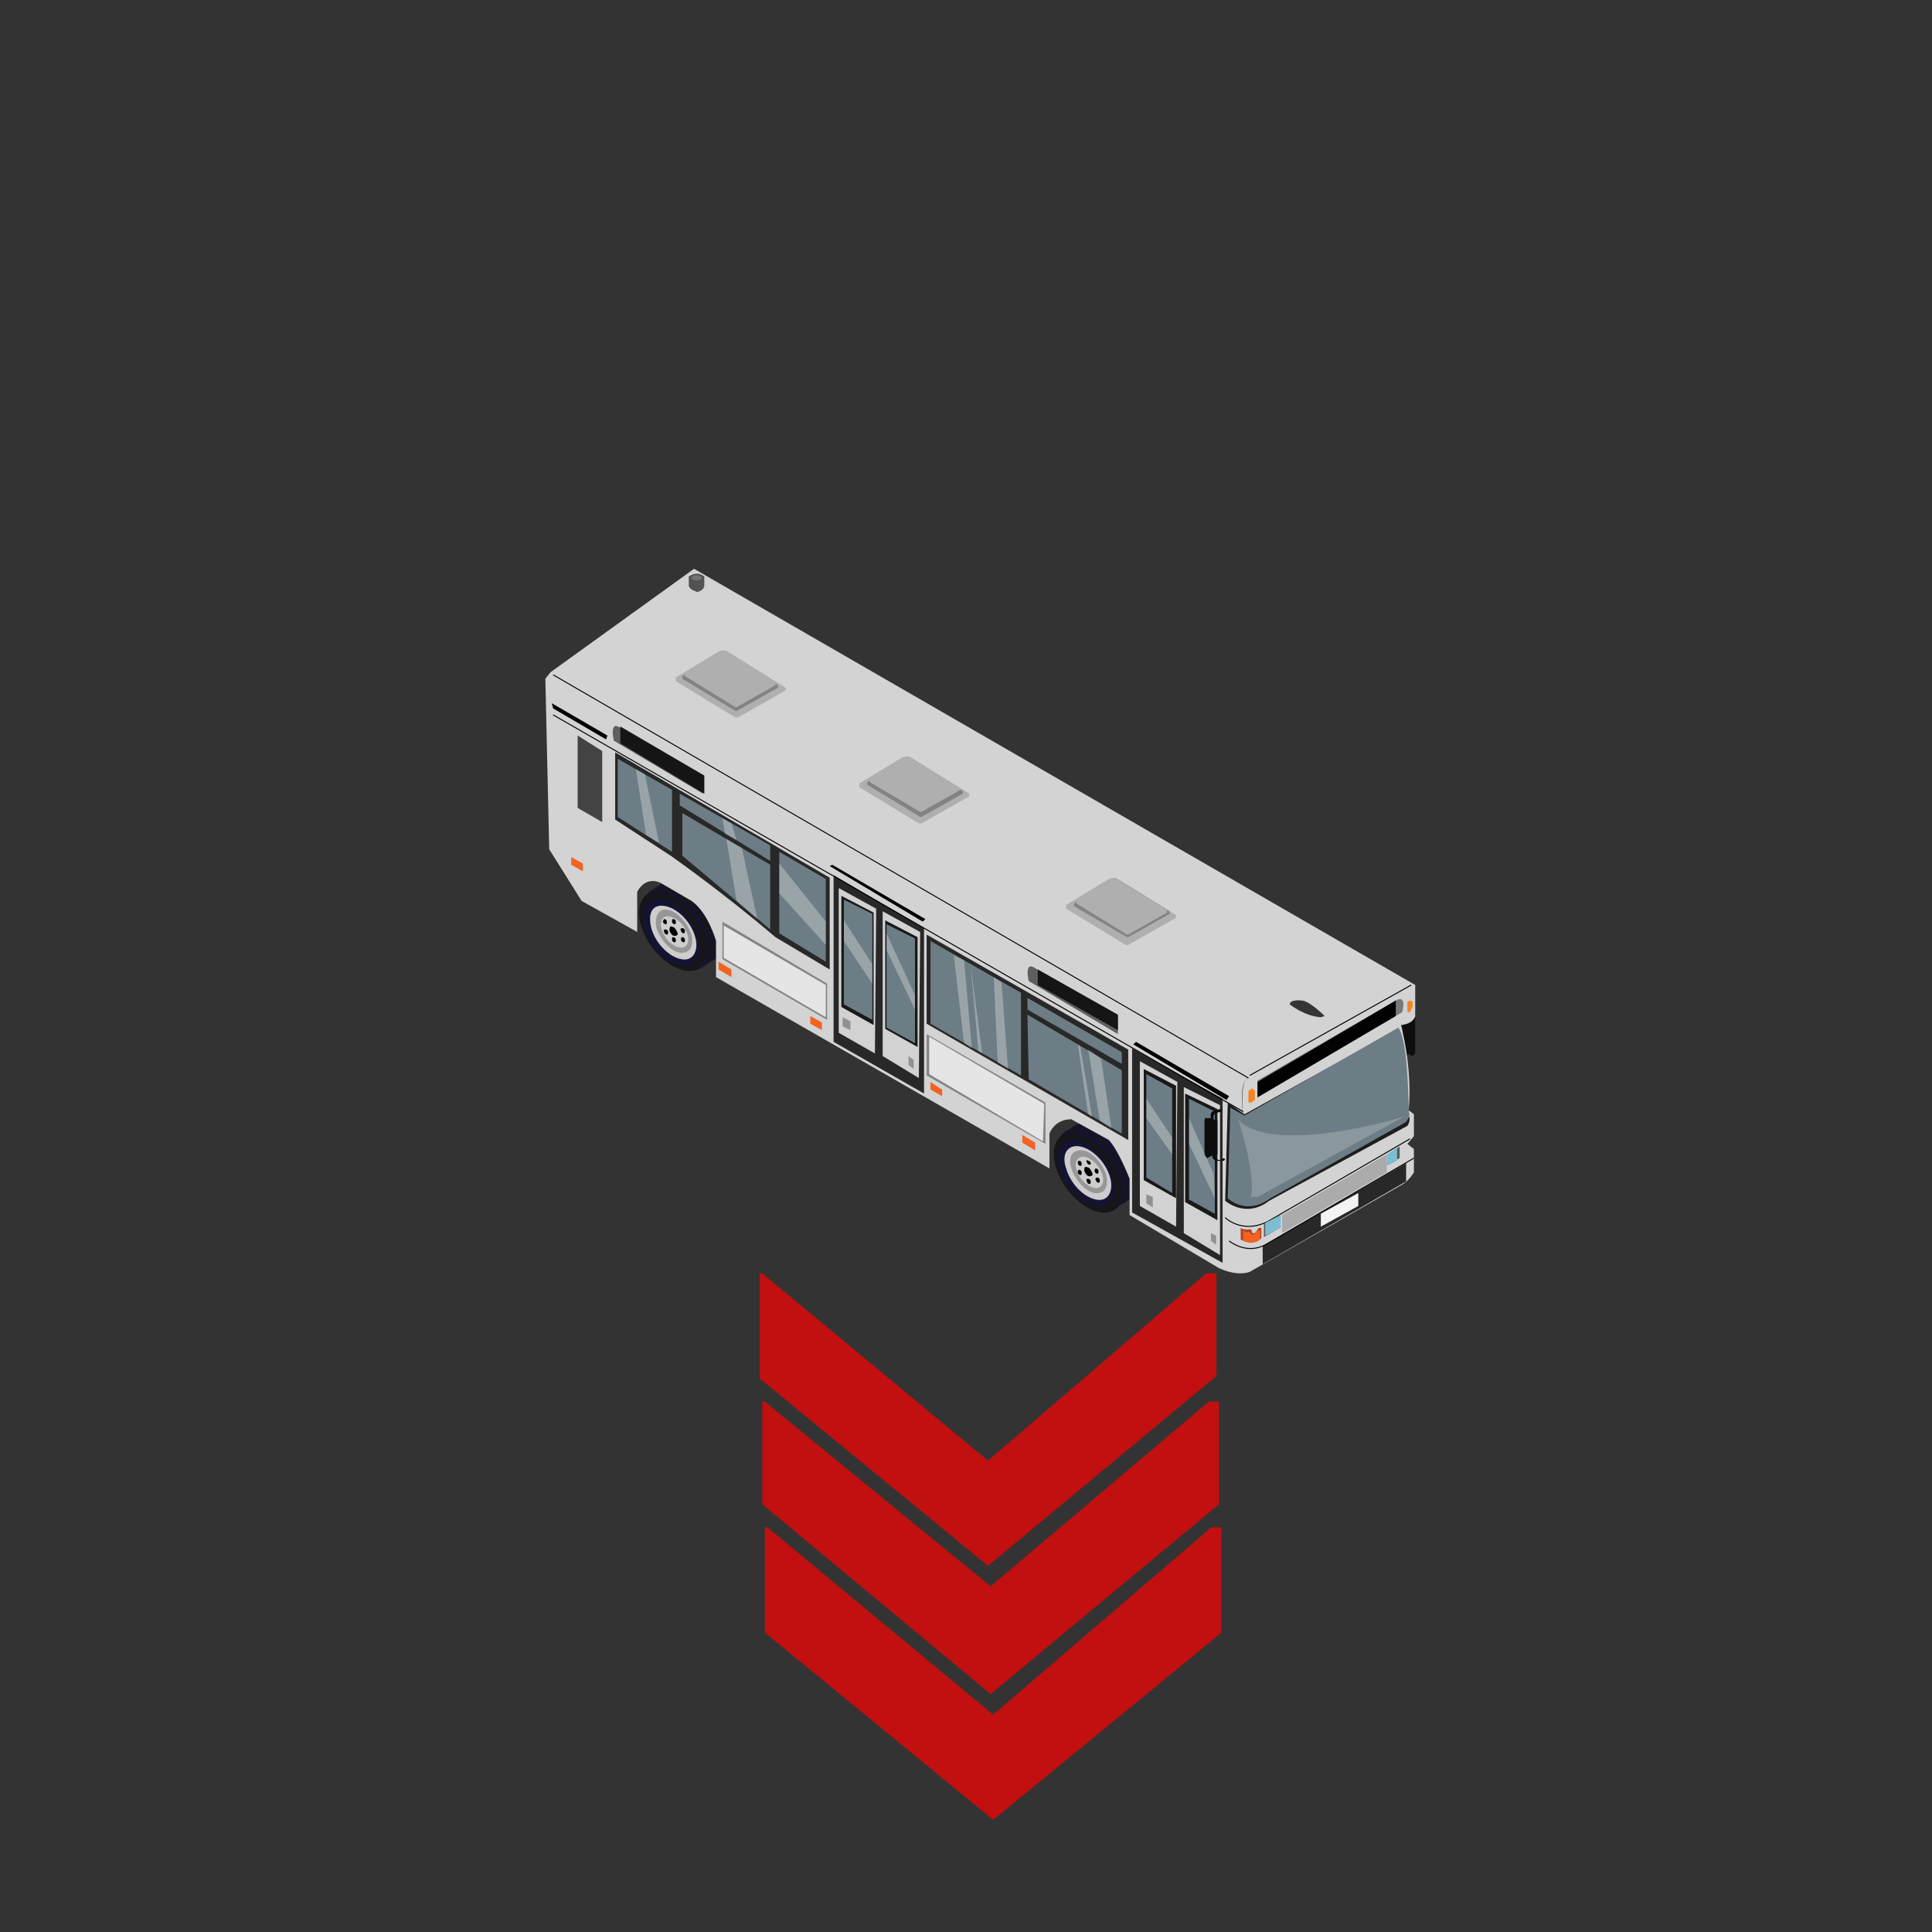 <?xml version="1.0" encoding="utf-8"?>
<!-- Generator: Adobe Illustrator 16.0.0, SVG Export Plug-In . SVG Version: 6.00 Build 0)  -->
<!DOCTYPE svg PUBLIC "-//W3C//DTD SVG 1.1//EN" "http://www.w3.org/Graphics/SVG/1.1/DTD/svg11.dtd">
<svg version="1.1" id="Layer_1" xmlns="http://www.w3.org/2000/svg" xmlns:xlink="http://www.w3.org/1999/xlink" x="0px" y="0px"
	 width="200px" height="200px" viewBox="0 0 200 200" enable-background="new 0 0 200 200" xml:space="preserve">
<rect x="0" y="0" width="200" height="200" fill="#333333" stroke="none"/>
<g id="Direction">
	<g transform="rotate({{angle}} 50 50)">
		<polygon id="arrow" opacity="0.7" fill="#ff0000" enable-background="new    " points="125.923,142.439 102.279,162.094 
			78.643,142.707 78.643,131.816 78.908,131.816 102.279,151.205 124.857,131.814 125.923,131.816 		">
		
	
		</polygon>
		<polygon id="arrow2" opacity="0.7" fill="#ff0000" enable-background="new    " points="126.188,155.721 102.549,175.375 
			78.908,155.719 78.91,145.098 79.174,145.098 102.549,164.219 125.126,145.098 126.188,145.098 		">
		

		</polygon>
		<polygon id="arrow3" opacity="0.7" fill="#ff0000" enable-background="new    " points="126.454,169.002 102.813,188.391 
			79.174,169 79.174,158.109 79.439,158.109 102.813,177.5 125.391,158.111 126.454,158.109 		">
		
	
		</polygon>
	</g>
</g>
<g id="Tire_Mid">
	<path fill="#16151A" d="M113.584,115.609c1.872,0.264,3.881,2.402,4.684,4.684c0.802,2.273-0.27,3.879-2.143,3.479
		c-1.871-0.266-4.012-2.408-4.681-4.684C110.775,116.949,111.844,115.344,113.584,115.609z"/>
	<path fill="#131433" d="M113.319,116.009c1.872,0.267,4.013,2.409,4.681,4.685c0.67,2.275-0.267,3.881-2.14,3.479
		c-1.874-0.264-4.015-2.406-4.683-4.678C110.508,117.215,111.444,115.613,113.319,116.009z"/>
	<path fill="#16151A" d="M112.647,116.275c1.873,0.27,4.014,2.412,4.683,4.688c0.803,2.276-0.267,3.879-2.141,3.479
		c-1.872-0.27-4.012-2.408-4.682-4.684C109.84,117.486,110.908,116.01,112.647,116.275z"/>
	<path fill="#131433" d="M112.383,116.549c1.871,0.268,4.012,2.403,4.681,4.678c0.67,2.279-0.269,3.885-2.142,3.484
		c-1.873-0.27-4.014-2.413-4.683-4.688C109.57,117.885,110.508,116.279,112.383,116.549z"/>
	<path fill="#16151A" d="M111.846,116.816c1.873,0.266,4.015,2.404,4.682,4.68c0.802,2.275-0.268,3.881-2.141,3.479
		c-1.873-0.264-4.015-2.408-4.684-4.682C109.033,118.018,109.973,116.549,111.846,116.816z"/>
	<path fill="#131433" d="M111.575,117.082c1.872,0.264,4.015,2.413,4.683,4.684c0.67,2.276-0.267,3.879-2.141,3.479
		c-1.871-0.271-4.014-2.409-4.681-4.685C108.766,118.418,109.703,116.816,111.575,117.082z"/>
	<path fill="#16151A" d="M111.444,117.346c1.87,0.407,3.878,2.411,4.547,4.688c0.669,2.274-0.267,3.748-2.14,3.479
		c-1.872-0.402-3.879-2.412-4.549-4.688S109.57,116.949,111.444,117.346z"/>
	<path fill="#131433" d="M111.444,118.018c1.472,0.272,3.211,2.006,3.745,3.879c0.535,1.875-0.268,3.215-1.74,2.945
		c-1.473-0.268-3.21-2.006-3.746-3.879C109.17,119.088,109.973,117.885,111.444,118.018z"/>
	<path fill="#CECCCC" d="M111.844,118.688c1.34,0.272,2.677,1.746,3.078,3.213c0.402,1.475-0.267,2.545-1.473,2.275
		c-1.336-0.264-2.675-1.74-3.077-3.213C109.84,119.494,110.506,118.418,111.844,118.688z"/>
	<path fill="#989798" d="M112.114,119.088c0.935,0.133,2.006,1.336,2.406,2.545c0.269,1.203-0.134,2.008-1.203,1.873
		c-0.937-0.131-2.009-1.34-2.409-2.543C110.508,119.758,111.041,118.955,112.114,119.088z"/>
	<path fill="#CECCCC" d="M112.247,119.758c0.806,0.133,1.608,0.936,1.873,1.875c0.267,0.803-0.134,1.469-0.803,1.332
		c-0.804-0.129-1.606-0.932-1.873-1.871C111.178,120.293,111.577,119.621,112.247,119.758z"/>
	<g id="Tire_Mid_Hole">
		<path fill="#020202" d="M112.514,120.831c0.269,0,0.402,0.269,0.535,0.537c0.133,0.265,0.004,0.397-0.267,0.397
			c-0.269,0-0.403-0.269-0.536-0.539C112.246,120.963,112.246,120.693,112.514,120.831z"/>
		<path fill="#020202" d="M112.646,120.164c0.134,0,0.267,0.129,0.267,0.26c0,0.137,0,0.137-0.133,0.137s-0.267-0.137-0.267-0.268
			C112.381,120.164,112.514,120.023,112.646,120.164z"/>
		<path fill="#020202" d="M111.711,120.164c0.133,0,0.266,0.129,0.266,0.26c0,0.137,0,0.27-0.133,0.27s-0.267-0.133-0.267-0.27
			C111.577,120.293,111.577,120.164,111.711,120.164z"/>
		<path fill="#020202" d="M111.711,121.093c0.133,0,0.266,0.134,0.266,0.271c0,0.133,0,0.27-0.133,0.27s-0.267-0.133-0.267-0.27
			S111.577,121.094,111.711,121.093z"/>
		<path fill="#020202" d="M112.646,122.033c0.134,0,0.267,0.129,0.267,0.266c0,0.135,0,0.268-0.133,0.268s-0.267-0.135-0.267-0.268
			C112.381,122.033,112.514,122.033,112.646,122.033z"/>
		<path fill="#020202" d="M113.586,121.896c0.133,0,0.266,0.137,0.266,0.27s0,0.27-0.133,0.27s-0.27-0.137-0.27-0.27
			C113.317,122.033,113.449,121.896,113.586,121.896z"/>
		<path fill="#020202" d="M113.449,120.963c0.137,0,0.27,0.131,0.27,0.264c0,0.137,0,0.271-0.133,0.271
			c-0.137,0-0.269-0.133-0.269-0.271C113.317,121.094,113.317,120.963,113.449,120.963z"/>
	</g>
	
		<animateTransform  type="translate" fill="remove" attributeType="XML" accumulate="none" repeatCount="indefinite" additive="replace" begin="0s" values="0,0;0.1,0.1;0,0" restart="always" calcMode="linear" dur="1" attributeName="transform">
		</animateTransform>
</g>
<g id="Tire_Mid_1_">
	<path fill="#16151A" d="M70.771,90.728c1.877,0.267,4.021,2.406,4.688,4.681c0.797,2.277-0.271,3.878-2.146,3.478
		c-1.874-0.267-4.015-2.407-4.683-4.681C67.963,91.93,68.898,90.458,70.771,90.728z"/>
	<path fill="#131433" d="M70.372,90.994c1.869,0.267,4.017,2.406,4.681,4.681c0.67,2.272-0.267,3.878-2.141,3.479
		c-1.871-0.268-4.018-2.408-4.686-4.682C67.557,92.331,68.493,90.728,70.372,90.994z"/>
	<path fill="#16151A" d="M69.832,91.397c1.874,0.266,4.02,2.406,4.686,4.681c0.804,2.276-0.268,3.878-2.141,3.479
		c-1.877-0.268-4.016-2.408-4.682-4.682C66.889,92.599,67.963,90.994,69.832,91.397z"/>
	<path fill="#131433" d="M69.434,91.663c1.875,0.267,4.019,2.407,4.683,4.681c0.671,2.276-0.269,3.878-2.14,3.478
		c-1.875-0.265-4.014-2.406-4.682-4.68C66.625,92.864,67.557,91.263,69.434,91.663z"/>
	<path fill="#16151A" d="M69.033,91.93c1.871,0.266,4.016,2.409,4.686,4.683c0.797,2.273-0.271,3.878-2.146,3.48
		c-1.872-0.271-4.021-2.408-4.685-4.685C66.09,93.133,67.153,91.53,69.033,91.93z"/>
	<path fill="#131433" d="M68.631,92.199c1.869,0.267,4.017,2.409,4.683,4.683c0.669,2.274-0.269,3.878-2.142,3.479
		c-1.873-0.268-4.019-2.413-4.685-4.684C65.821,93.4,66.758,91.932,68.631,92.199z"/>
	<path fill="#16151A" d="M68.493,92.33c1.87,0.403,3.884,2.409,4.552,4.683c0.666,2.274-0.27,3.745-2.146,3.479
		c-1.87-0.398-3.877-2.406-4.545-4.681C65.687,93.668,66.625,92.063,68.493,92.33z"/>
	<path fill="#131433" d="M68.493,93.132c1.474,0.267,3.22,2.008,3.748,3.88c0.538,1.873-0.265,3.211-1.737,2.944
		c-1.475-0.265-3.209-2.007-3.746-3.878C66.217,94.206,67.027,92.864,68.493,93.132z"/>
	<path fill="#CECCCC" d="M68.896,93.803c1.341,0.268,2.679,1.742,3.077,3.209c0.404,1.472-0.271,2.545-1.473,2.277
		c-1.336-0.265-2.679-1.742-3.078-3.211C67.027,94.472,67.557,93.535,68.896,93.803z"/>
	<path fill="#989798" d="M69.164,94.203c0.936,0.134,2.008,1.339,2.409,2.544c0.267,1.202-0.135,2.007-1.206,1.873
		c-0.938-0.134-2.006-1.339-2.404-2.542C67.695,94.875,68.227,93.936,69.164,94.203z"/>
	<path fill="#CECCCC" d="M69.299,94.873c0.803,0.133,1.604,0.938,1.873,1.874c0.267,0.8-0.134,1.473-0.805,1.339
		c-0.803-0.139-1.604-0.939-1.874-1.875C68.227,95.275,68.631,94.739,69.299,94.873z"/>
	<g id="Tire_Mid_Hole_1_">
		<path fill="#020202" d="M69.565,95.944c0.267,0,0.401,0.269,0.536,0.536c0.134,0.267,0,0.4-0.27,0.4
			c-0.267,0-0.398-0.269-0.533-0.536C69.299,95.944,69.432,95.811,69.565,95.944z"/>
		<path fill="#020202" d="M69.701,95.141c0.131,0,0.266,0.134,0.266,0.267c0,0.133,0,0.267-0.135,0.267
			c-0.131,0-0.268-0.134-0.268-0.267C69.564,95.275,69.564,95.142,69.701,95.141z"/>
		<path fill="#020202" d="M68.768,95.141c0.132,0,0.267,0.134,0.267,0.267c0,0.133,0,0.267-0.135,0.267
			c-0.134,0-0.269-0.134-0.269-0.267C68.631,95.275,68.762,95.142,68.768,95.141z"/>
		<path fill="#020202" d="M68.895,96.212c0.135,0,0.27,0.134,0.27,0.267c0,0.134,0,0.267-0.135,0.267s-0.268-0.133-0.268-0.267
			C68.631,96.344,68.762,96.211,68.895,96.212z"/>
		<path fill="#020202" d="M69.701,97.016c0.131,0,0.266,0.133,0.266,0.265c0,0.135,0,0.266-0.135,0.266
			c-0.131,0-0.268-0.129-0.268-0.266C69.564,97.149,69.564,97.013,69.701,97.016z"/>
		<path fill="#020202" d="M70.635,97.016c0.135,0,0.268,0.133,0.268,0.265c0,0.135,0,0.266-0.133,0.266
			c-0.137,0-0.27-0.129-0.27-0.266C70.5,97.149,70.5,97.013,70.635,97.016z"/>
		<path fill="#020202" d="M70.635,96.077c0.135,0,0.268,0.133,0.268,0.267c0,0.134,0,0.267-0.133,0.267
			c-0.137,0-0.27-0.134-0.27-0.267C70.367,96.211,70.5,96.078,70.635,96.077z"/>
	</g>
	
		<animateTransform  type="translate" fill="remove" attributeType="XML" accumulate="none" repeatCount="indefinite" additive="replace" begin="0s" values="0,0;0.1,0.1;0,0" restart="always" calcMode="linear" dur="1" attributeName="transform">
		</animateTransform>
</g>
<g id="Body">
	<g>
		<g>
			<g>
				<g id="Bus_Body">
					<g>
						<g>
							<path fill="#0D0D0D" d="M144.891,104.236c0.535,0.134,0.803,0.269,0.803,0.269c0.268,0.134,0.134,0.668,0.134,0.668h0.399
								c0.268-0.132,0.268,0.269,0.268,0.269v3.608l-0.134,0.134l-0.134,0.135l-0.533-0.267c0,0.671-0.803,0.535-0.803,0.535h-0.399
								l-0.133-0.133l0.133-0.134l0.267,0.134c0.537,0.271,0.537-0.399,0.537-0.399l-0.135-0.134v-3.342v-0.134l0.4-0.139v-0.266
								c0-0.262-0.268-0.4-0.268-0.4l-0.535-0.133C144.625,104.375,144.758,104.375,144.891,104.236z"/>
							<path fill="#D3D3D3" d="M60.203,93.259l5.758,3.213v-4.149c0.934-1.737,2.41-0.934,2.41-0.934l3.211,1.872
								c1.737,1.204,2.54,4.149,2.54,4.149v3.742l34.515,19.802v-3.615c0.67-1.596,2.275-1.465,2.275-1.465l3.881,2.14
								c1.071,1.204,2.141,4.018,2.141,4.018v3.75l9.23,5.482c2.008,0.937,3.21,0.397,3.21,0.397l15.655-8.963
								c0.802-0.402,1.338-1.337,1.338-1.337v-2.409l-0.669-0.537l0.669-0.799v-2.273l-0.536-0.399c0.4-4.549-0.803-8.83-0.803-8.83
								c1.339-0.137,1.474-0.934,1.474-0.934v-3.216L71.846,58.882L56.993,69.587l-0.538,0.669l0.399,17.661L60.203,93.259z"/>
							<path fill="#515251" d="M72.104,61.292c0.807-0.135,0.807-0.669,0.807-0.669v-0.937c-0.804-0.669-1.608,0-1.608,0v0.937
								C71.438,61.159,72.107,61.159,72.104,61.292z"/>
							<g display="none">
								<path display="inline" fill="#B0AFB0" d="M55.518,68.249h0.271l4.947-2.81v-0.267l-6.021-3.88c-0.4-0.269-0.937,0-0.937,0
									l-4.416,2.675v0.402L55.518,68.249z"/>
								<path display="inline" fill="#848383" d="M55.516,67.443h0.138l4.278-2.406V64.77l-5.217-3.211
									c-0.404-0.267-0.804,0-0.804,0l-3.881,2.274V64.1L55.516,67.443z"/>
								<path display="inline" fill="#B0AFB0" d="M55.516,66.908h0.137l4.013-2.273v-0.267l-4.95-2.943
									c-0.404-0.267-0.804,0-0.804,0l-3.612,2.141v0.267L55.516,66.908z"/>
							</g>
							<g>
								<path fill="#B0AFB0" d="M76.123,74.274h0.27l4.947-2.811v-0.267l-6.021-3.749c-0.4-0.267-0.938,0-0.938,0l-4.414,2.678v0.4
									L76.123,74.274z"/>
								<path fill="#848383" d="M76.127,73.601h0.129l4.28-2.407v-0.269l-5.215-3.211c-0.403-0.269-0.806,0-0.806,0l-3.879,2.275
									v0.267L76.127,73.601z"/>
								<path fill="#B0AFB0" d="M76.125,73.202h0.131l4.016-2.275V70.66l-4.95-3.078c-0.403-0.267-0.806,0-0.806,0l-3.612,2.14
									v0.267L76.125,73.202z"/>
							</g>
							<g>
								<path fill="#B0AFB0" d="M95.119,85.242h0.269l4.948-2.81v-0.267l-6.019-3.747c-0.399-0.267-0.937,0-0.937,0l-4.416,2.676
									v0.4L95.119,85.242z"/>
								<path fill="#848383" d="M95.258,84.57h0.133l4.28-2.408v-0.267l-5.214-3.209c-0.406-0.267-0.807,0-0.807,0l-3.883,2.272
									v0.269L95.258,84.57z"/>
								<path fill="#B0AFB0" d="M95.256,84.035h0.135l4.013-2.274v-0.133l-4.947-3.076c-0.406-0.269-0.807,0-0.807,0l-3.613,2.141
									v0.265L95.256,84.035z"/>
							</g>
							<g>
								<path fill="#B0AFB0" d="M116.526,97.817h0.267l4.95-2.81V94.74l-6.021-3.745c-0.4-0.267-0.937,0-0.937,0l-4.414,2.674v0.401
									L116.526,97.817z"/>
								<path fill="#848383" d="M116.662,97.013h0.133l4.281-2.408v-0.267l-5.216-3.211c-0.403-0.267-0.804,0-0.804,0l-3.879,2.408
									v0.267L116.662,97.013z"/>
								<path fill="#B0AFB0" d="M116.661,96.748h0.134l4.014-2.274v-0.267l-4.95-3.078c-0.402-0.267-0.802,0-0.802,0l-3.612,2.139
									v0.267L116.661,96.748z"/>
							</g>
							<ellipse fill="#727373" cx="72.107" cy="59.82" rx="0.534" ry="0.267"/>
							<path fill="#353535" d="M134.721,103.57c0.806,0,2.41,1.604,2.41,1.604l-0.401,0.133c-1.738-0.129-3.212-1.334-3.212-1.334
								C133.518,103.438,134.723,103.572,134.721,103.57z"/>
							<polygon display="none" fill="#282828" points="63.413,94.739 63.413,77.481 54.18,72.128 54.18,89.388 							"/>
							<polygon fill="#282828" points="95.656,113.201 95.656,96.078 86.291,90.592 86.291,107.85 							"/>
							<polygon fill="#282828" points="126.563,130.729 126.563,113.738 117.196,108.518 117.196,125.514 							"/>
							<path fill="#5E5F5F" d="M72.776,82.162v-1.873l-8.56-4.95c-1.203-0.803-0.67,1.338-0.67,1.338L72.776,82.162z"/>
							<path fill="#5E5F5F" d="M115.725,107.05v-1.87l-8.562-4.955c-1.202-0.803-0.669,1.337-0.669,1.337L115.725,107.05z"/>
							<polygon fill="#151515" points="72.912,82.164 72.912,80.289 64.217,75.206 64.217,76.944 							"/>
							<polygon fill="#151515" points="115.725,106.643 115.725,105.041 107.43,100.358 107.43,101.963 							"/>
							<polyline fill="#020202" points="57.258,73.333 57.121,72.797 62.879,76.142 62.743,76.544 							"/>
							<polygon fill="#020202" points="86.158,89.521 95.792,95.142 95.521,95.408 85.889,89.656 							"/>
							<polygon fill="#020202" points="117.6,107.85 127.232,113.471 126.963,113.871 117.329,108.121 							"/>
							<path fill="#787878" d="M130.174,113.471v-1.605l14.316-8.295c1.203-0.67,0.669,1.205,0.669,1.205L130.174,113.471z"/>
							<polygon fill="#020202" points="144.49,103.572 144.49,105.178 130.176,113.604 130.176,111.998 							"/>
							<polygon fill="#F6851F" points="129.238,114.141 129.506,114.141 129.907,113.871 129.907,112.938 129.639,112.668 
								129.238,112.938 							"/>
							<polygon fill="#F6851F" points="145.961,103.572 146.229,103.705 146.229,104.24 145.961,104.775 145.693,104.775 
								145.693,103.705 							"/>
							<polygon fill="#434343" points="59.799,83.633 62.342,85.105 62.342,77.748 59.799,76.142 							"/>
							<path stroke="#000000" stroke-width="0.1" stroke-miterlimit="10" d="M129.238,111.596l-71.98-41.741L129.238,111.596z"/>
							<path stroke="#000000" stroke-width="0.1" stroke-miterlimit="10" d="M128.7,115.076L57.258,74.003L128.7,115.076z"/>
							<path d="M129.238,111.596c-1.07,0.27-0.536,4.018-0.536,4.018C128.301,111.463,129.238,111.596,129.238,111.596z"/>
							<g>
								<polygon fill="#D1D2D1" points="126.295,114.404 126.295,129.926 122.549,127.652 122.549,112.531 								"/>
								<polygon fill="#D1D2D1" points="121.881,111.998 121.747,126.984 117.998,124.842 117.998,109.855 								"/>
							</g>
							<g>
								<polygon fill="#D1D2D1" points="95.256,96.479 95.119,111.596 91.375,109.322 91.375,94.339 								"/>
								<polygon fill="#D1D2D1" points="90.705,94.07 90.57,109.053 86.824,106.916 86.824,91.93 								"/>
							</g>
							<g id="Glass_Doors">
								<polygon fill="#191919" points="90.436,94.472 90.436,106.111 87.094,104.24 87.094,92.733 								"/>
								<polygon fill="#191919" points="94.988,97.013 94.988,108.385 91.641,106.512 91.641,95.275 								"/>
								<polygon fill="#191919" points="121.747,112.398 121.747,124.041 118.402,122.166 118.402,110.662 								"/>
								<polygon fill="#191919" points="126.028,114.807 126.028,126.314 122.684,124.441 122.684,113.201 								"/>
								<polygon fill="#6D7D85" points="90.303,94.605 90.303,105.576 87.361,103.973 87.361,93.133 								"/>
								<polygon fill="#6D7D85" points="94.719,97.149 94.719,107.982 91.775,106.379 91.775,95.677 								"/>
								<polygon fill="#6D7D85" points="121.344,112.668 121.344,123.506 118.668,121.896 118.668,111.195 								"/>
								<polygon fill="#6D7D85" points="125.758,115.076 125.758,125.645 123.086,124.172 123.086,113.738 								"/>
								<path stroke="#000000" stroke-width="0.1" stroke-miterlimit="10" d="M146.096,101.965l-16.725,9.363L146.096,101.965z"/>
								<polygon fill="#282828" points="145.561,120.424 145.561,122.299 130.711,130.865 130.711,128.992 								"/>
							</g>
							<path fill="#0D0D0D" d="M126.291,114.813c-0.537,0.131-0.804,0.266-0.804,0.266c-0.267,0.133-0.133,0.668-0.133,0.668h-0.4
								c-0.267-0.132-0.267,0.264-0.267,0.264v3.609l0.133,0.137l0.133,0.135l0.536-0.271c0,0.674,0.804,0.541,0.804,0.541h0.4
								l0.133-0.14l-0.133-0.139l-0.268,0.135c-0.535,0.269-0.535-0.401-0.535-0.401l0.136-0.127v-3.349v-0.135l-0.401-0.133v-0.264
								c0-0.266,0.268-0.398,0.268-0.398l0.535-0.135C126.563,114.943,126.428,114.807,126.291,114.813z"/>
							<path fill="#1E1E1E" d="M128.836,115.346l15.655-8.701c1.069,1.478,1.336,8.832,1.336,8.832
								c0.267,0.533-0.134,1.072-0.134,1.072l-14.314,7.76c-2.41,1.875-4.549,0-4.549,0l0.268-10.168L128.836,115.346z"/>
							<path fill="#6D7D85" d="M128.834,115.477l15.922-9.098c1.068,1.34,1.068,8.697,1.068,8.697c0.27,0.4-0.268,1.07-0.268,1.07
								l-14.047,7.895c-2.541,1.873-4.414,0-4.414,0l0.268-9.367L128.834,115.477z"/>
							<path fill="none" stroke="#000000" stroke-width="0.1" stroke-miterlimit="10" d="M145.961,117.889l-14.717,8.559
								c-2.675,1.34-4.414-0.404-4.414-0.404"/>
							<path fill="none" stroke="#000000" stroke-width="0.1" stroke-miterlimit="10" d="M146.364,119.891l-15.385,8.969
								c-2.009,1.066-3.747-0.406-3.747-0.406"/>
							<path fill="#B44326" d="M129.508,127.246l0.133,0.402h0.267l0.401-0.533h0.267v1.074c-0.937,0.803-2.14,0.133-2.14,0.133
								v-1.205C128.836,127.383,129.371,127.246,129.508,127.246z"/>
							<path fill="#F26322" d="M129.374,127.521l0.134,0.271h0.267l0.401-0.405h0.267v0.936c-0.804,0.666-1.74,0.131-1.74,0.131
								v-1.07C128.969,127.652,129.371,127.52,129.374,127.521z"/>
							<polygon fill="#F4F4F4" points="140.61,123.506 140.61,124.842 136.73,126.984 136.73,125.645 							"/>
							<polygon fill="#848484" points="95.925,111.328 108.23,118.418 108.23,114.141 95.925,107.049 							"/>
							<polygon fill="#E5E5E5" points="96.19,111.195 107.965,118.152 108.098,114.273 96.19,107.314 							"/>
							<polygon fill="#848484" points="74.786,99.289 85.623,105.576 85.623,101.83 74.786,95.408 							"/>
							<polygon fill="#E5E5E5" points="74.918,99.156 85.488,105.307 85.488,101.963 74.918,95.811 							"/>
							<polygon fill="#F26322" points="107.161,118.289 107.161,119.088 105.825,118.289 105.825,117.486 							"/>
							<polygon fill="#F26322" points="97.53,112.801 97.53,113.471 96.326,112.801 96.326,111.998 							"/>
							<polygon fill="#F26322" points="85.086,105.844 85.086,106.643 83.883,105.975 83.883,105.178 							"/>
							<polygon fill="#F26322" points="75.723,100.358 75.723,101.158 74.381,100.358 74.381,99.556 							"/>
							<polygon fill="#F26322" points="60.336,89.388 60.336,90.191 59.131,89.521 59.131,88.719 							"/>
						</g>
						<g>
							<polygon fill="#919191" points="88.032,105.713 88.032,106.643 87.225,106.246 87.225,105.307 							"/>
							<polygon fill="#919191" points="94.586,109.723 94.586,110.662 94.051,110.256 94.051,109.322 							"/>
							<polygon fill="#919191" points="119.336,123.908 119.336,124.975 118.668,124.574 118.668,123.639 							"/>
							<polygon fill="#919191" points="125.893,127.916 125.893,128.859 125.357,128.453 125.357,127.652 							"/>
						</g>
					</g>
					<polygon fill="#282828" points="95.925,105.975 116.795,118.018 116.795,108.652 95.925,96.747 					"/>
					<path fill="#282828" d="M85.889,90.86v9.5l-5.617-3.345c-5.485-4.683-10.84-8.43-10.84-8.43l-5.75-3.745v-6.957L85.889,90.86z"
						/>
					<polygon fill="#6D7D85" points="105.691,102.768 105.691,111.328 96.326,105.975 96.326,97.416 					"/>
					<polygon fill="#6D7D85" points="116.125,108.922 116.125,110.127 106.361,104.508 106.361,103.303 					"/>
					<polygon fill="#6D7D85" points="116.125,110.793 116.125,117.346 106.494,111.729 106.361,105.041 					"/>
					<polygon fill="#6D7D85" points="69.564,81.762 69.564,88.183 63.947,84.572 63.947,78.552 					"/>
					<polygon fill="#6D7D85" points="79.733,89.521 79.733,96.211 70.637,88.583 70.637,84.169 					"/>
					<polygon fill="#6D7D85" points="70.367,83.369 79.733,89.119 79.733,87.514 70.367,82.164 					"/>
					<polygon fill="#6D7D85" points="85.488,90.994 85.488,99.556 80.67,96.613 80.67,88.183 					"/>
				</g>
				<polygon fill="#59595A" points="144.891,118.688 144.891,119.891 143.821,120.424 143.821,119.357 				"/>
				<polygon fill="#7DBDD1" points="144.625,118.824 144.625,120.164 143.555,120.693 143.555,119.494 				"/>
				<polygon fill="#59595A" points="132.449,125.781 132.449,127.117 130.844,128.053 130.844,126.713 				"/>
				<polygon fill="#7DBDD1" points="132.582,125.781 132.582,127.117 130.977,127.916 130.977,126.584 				"/>
				<polygon fill="#ABABAB" points="143.555,119.494 143.555,121.363 132.717,127.652 132.717,125.781 				"/>
			</g>
		</g>
		<path opacity="0.2" fill="#FFFFFF" enable-background="new    " d="M145.559,115.477l-15.385,8.432h-0.67
			c0.534-2.545-1.338-8.029-1.338-8.029C131.646,119.758,145.561,115.613,145.559,115.477z"/>
		<polygon opacity="0.3" fill="#FFFFFF" enable-background="new    " points="125.758,124.041 123.086,118.418 123.086,115.746 
			125.625,121.496 		"/>
		<polygon opacity="0.3" fill="#FFFFFF" enable-background="new    " points="121.344,119.494 118.668,115.746 118.668,113.738 
			121.344,117.752 		"/>
		<polygon opacity="0.3" fill="#FFFFFF" enable-background="new    " points="112.647,108.652 113.852,116.01 115.055,116.816 
			113.986,109.588 		"/>
		<polygon opacity="0.3" fill="#FFFFFF" enable-background="new    " points="111.577,108.121 112.647,115.344 113.049,115.613 
			111.844,108.385 		"/>
		<polygon opacity="0.3" fill="#FFFFFF" enable-background="new    " points="102.879,101.158 103.28,109.988 104.352,110.662 
			103.682,101.697 		"/>
		<polygon opacity="0.3" fill="#FFFFFF" enable-background="new    " points="98.734,98.886 99.801,107.982 100.604,108.518 
			99.801,99.421 		"/>
		<polygon opacity="0.3" fill="#FFFFFF" enable-background="new    " points="101.678,109.053 101.278,108.791 100.471,99.824 		"/>
		<polygon opacity="0.3" fill="#FFFFFF" enable-background="new    " points="91.775,98.353 94.719,104.508 94.719,103.035 
			91.775,96.613 		"/>
		<polygon opacity="0.3" fill="#FFFFFF" enable-background="new    " points="87.361,97.416 90.303,101.83 90.303,99.824 
			87.361,95.275 		"/>
	</g>
	<polygon opacity="0.3" fill="#FFFFFF" enable-background="new    " points="80.67,92.464 85.488,97.818 85.488,95.408 
		80.67,89.388 	"/>
	<polygon opacity="0.3" fill="#FFFFFF" enable-background="new    " points="75.188,86.847 76.252,93.266 78.395,95.142 
		76.793,87.781 	"/>
	<polygon opacity="0.3" fill="#FFFFFF" enable-background="new    " points="74.786,84.705 75.053,86.311 76.252,86.98 
		75.723,85.241 	"/>
	<polygon opacity="0.3" fill="#FFFFFF" enable-background="new    " points="65.821,79.62 66.889,86.445 68.227,87.249 
		66.758,80.155 	"/>
	
		<animateTransform  type="translate" fill="remove" attributeType="XML" accumulate="none" repeatCount="indefinite" additive="replace" begin="0s" values="0,0;-0.1,-0.1;0,0" restart="always" calcMode="linear" dur="1" attributeName="transform">
		</animateTransform>
</g>
</svg>
